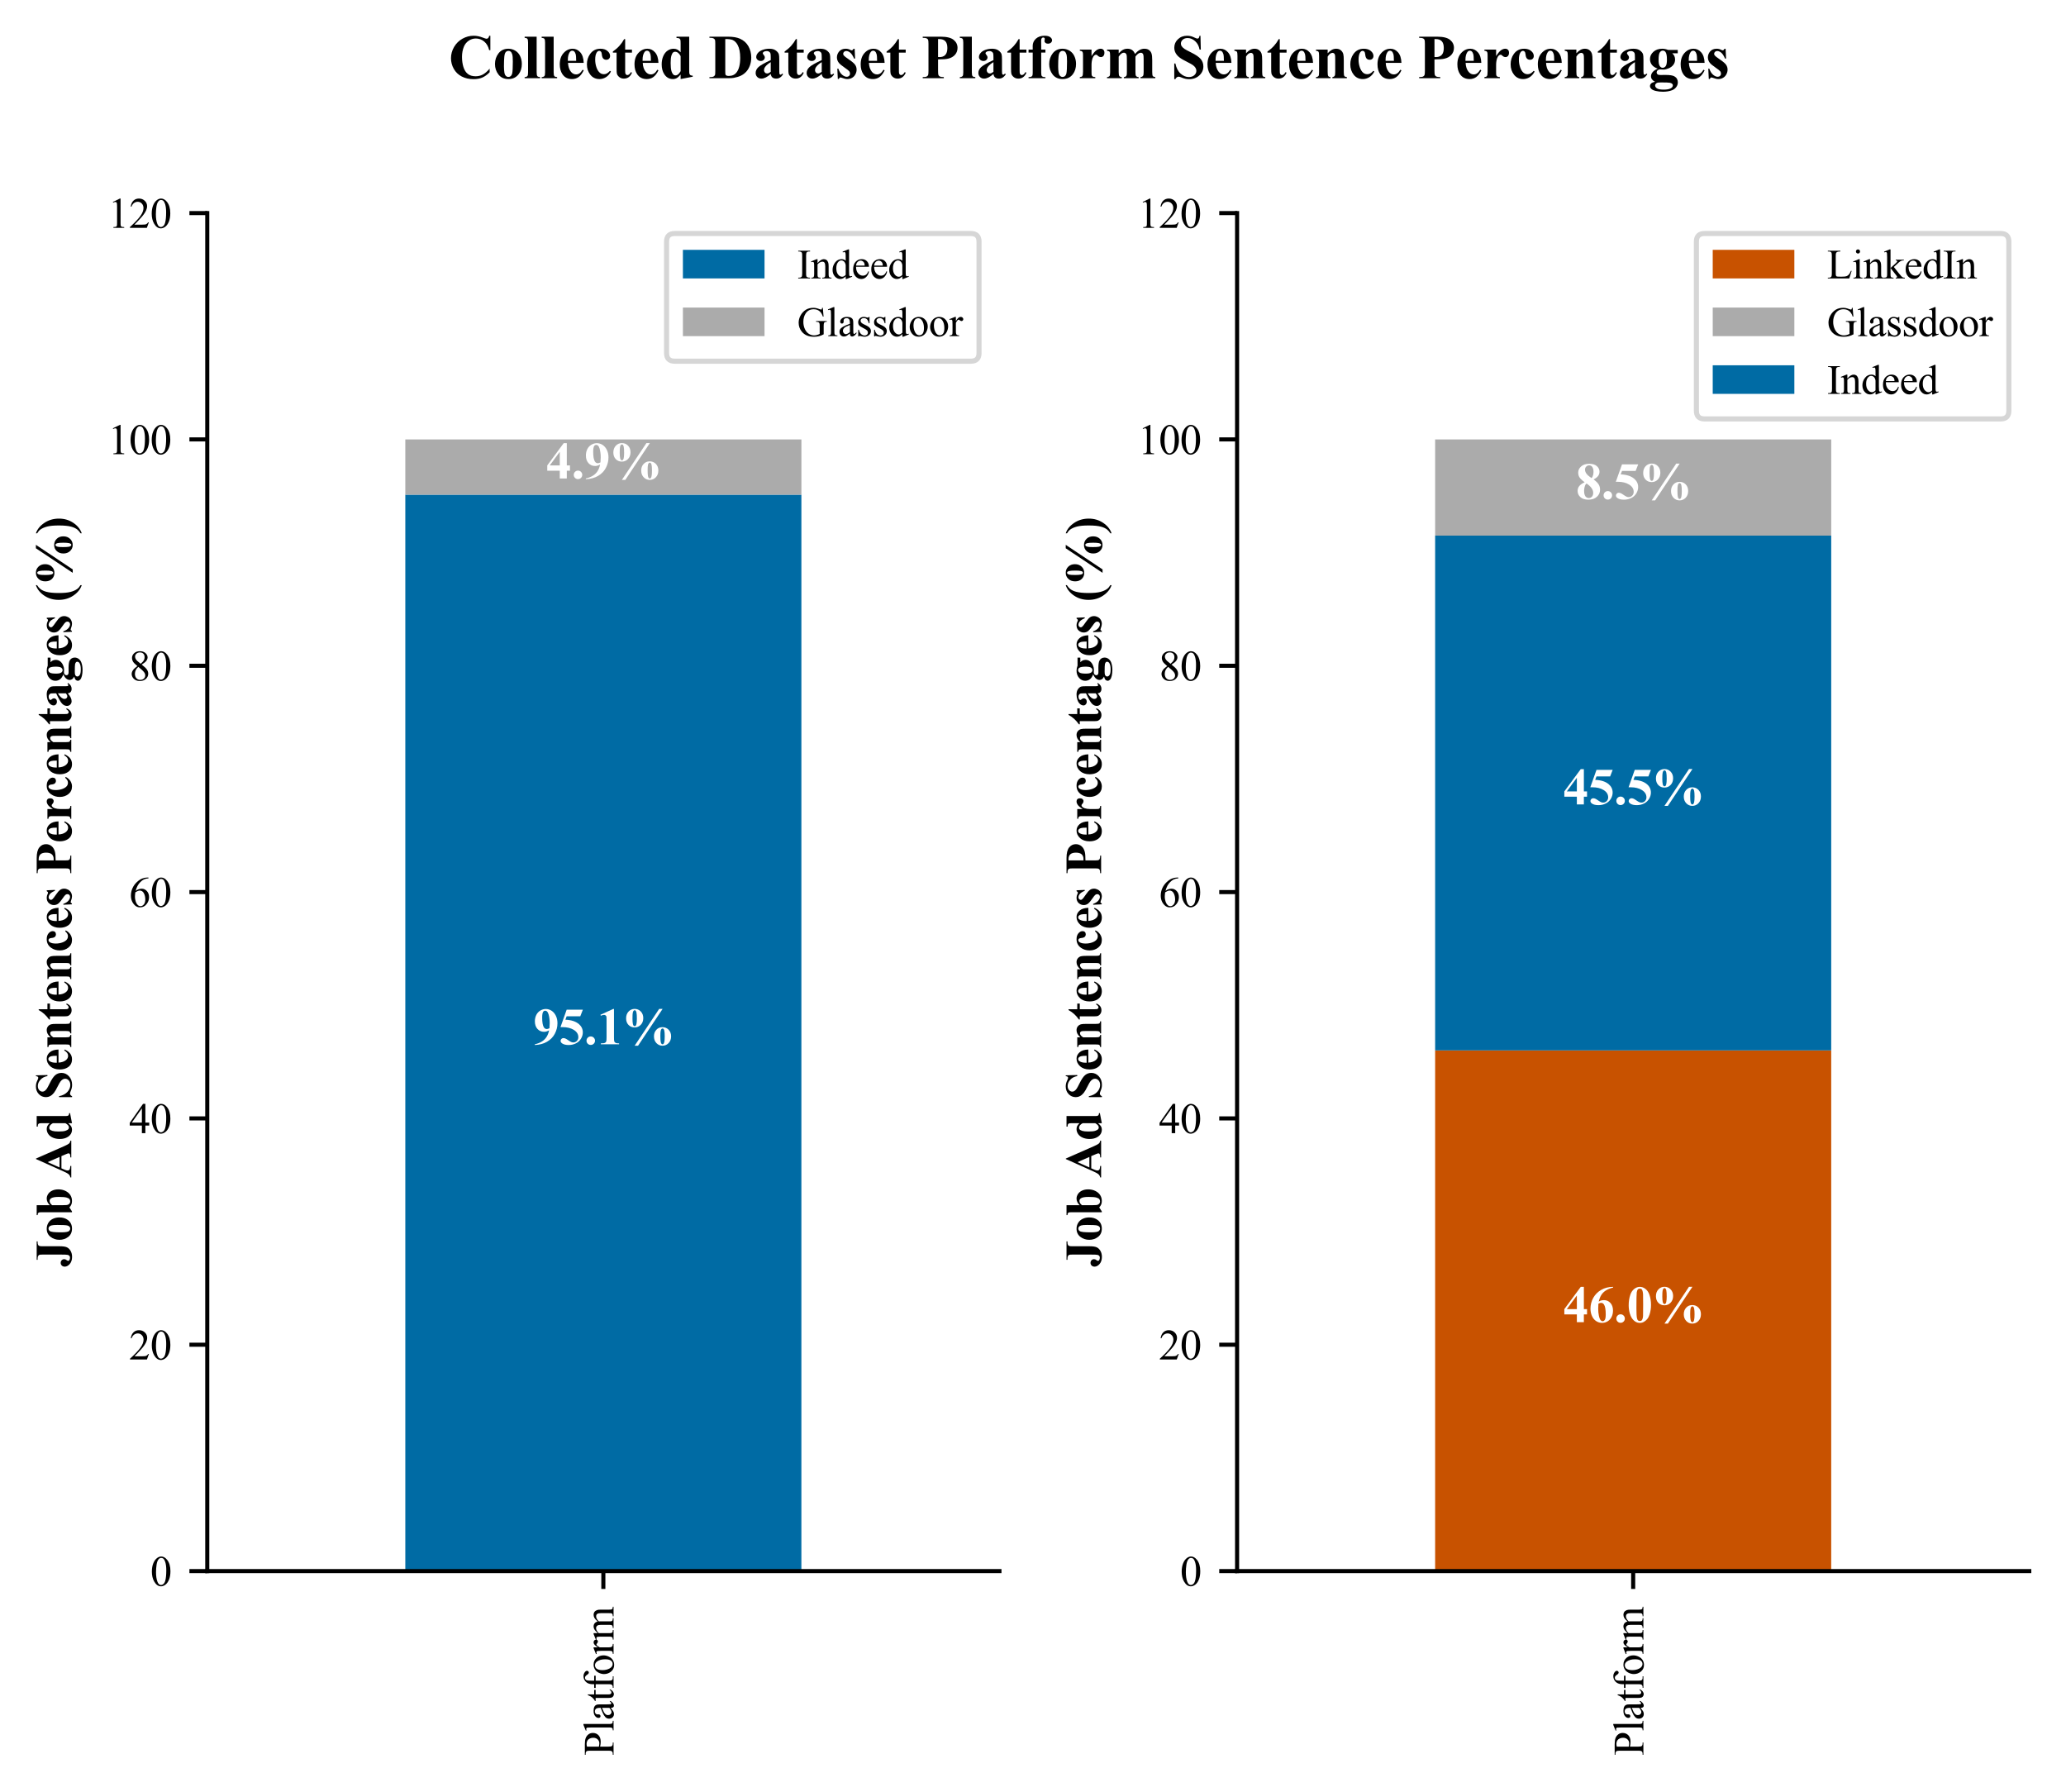 <?xml version="1.0" encoding="utf-8" standalone="no"?>
<!DOCTYPE svg PUBLIC "-//W3C//DTD SVG 1.1//EN"
  "http://www.w3.org/Graphics/SVG/1.1/DTD/svg11.dtd">
<svg xmlns:xlink="http://www.w3.org/1999/xlink" width="404.945pt" height="351.222pt" viewBox="0 0 404.945 351.222" xmlns="http://www.w3.org/2000/svg" version="1.1">
 <defs>
  <style type="text/css">*{stroke-linejoin: round; stroke-linecap: butt}</style>
 </defs>
 <g id="figure_1">
  <g id="patch_1">
   <path d="M 0 351.222
L 404.945 351.222
L 404.945 0
L 0 0
z
" style="fill: #ffffff"/>
  </g>
  <g id="axes_1">
   <g id="patch_2">
    <path d="M 40.625 307.872
L 195.894 307.872
L 195.894 41.76
L 40.625 41.76
z
" style="fill: #ffffff"/>
   </g>
   <g id="patch_3">
    <path d="M 79.442 307.872
L 157.077 307.872
L 157.077 96.934
L 79.442 96.934
z
" clip-path="url(#p37f599c142)" style="fill: #006ba4"/>
   </g>
   <g id="patch_4">
    <path d="M 79.442 96.934
L 157.077 96.934
L 157.077 86.112
L 79.442 86.112
z
" clip-path="url(#p37f599c142)" style="fill: #ababab"/>
   </g>
   <g id="matplotlib.axis_1">
    <g id="xtick_1">
     <g id="line2d_1">
      <defs>
       <path id="m673f789eb7" d="M 0 0
L 0 3.5
" style="stroke: #000000; stroke-width: 0.8"/>
      </defs>
      <g>
       <use xlink:href="#m673f789eb7" x="118.259" y="307.872" style="stroke: #000000; stroke-width: 0.8"/>
      </g>
     </g>
     <g id="text_1">
      <!-- Platform -->
      <g transform="translate(120.261 344.022) rotate(-90) scale(0.083 -0.083)">
       <defs>
        <path id="TimesNewRomanPSMT-50" d="M 1313 1984
L 1313 750
Q 1313 350 1400 253
Q 1519 116 1759 116
L 1922 116
L 1922 0
L 106 0
L 106 116
L 266 116
Q 534 116 650 291
Q 713 388 713 750
L 713 3488
Q 713 3888 628 3984
Q 506 4122 266 4122
L 106 4122
L 106 4238
L 1659 4238
Q 2228 4238 2556 4120
Q 2884 4003 3109 3725
Q 3334 3447 3334 3066
Q 3334 2547 2992 2222
Q 2650 1897 2025 1897
Q 1872 1897 1694 1919
Q 1516 1941 1313 1984
z
M 1313 2163
Q 1478 2131 1606 2115
Q 1734 2100 1825 2100
Q 2150 2100 2386 2351
Q 2622 2603 2622 3003
Q 2622 3278 2509 3514
Q 2397 3750 2190 3867
Q 1984 3984 1722 3984
Q 1563 3984 1313 3925
L 1313 2163
z
" transform="scale(0.016)"/>
        <path id="TimesNewRomanPSMT-6c" d="M 1184 4444
L 1184 647
Q 1184 378 1223 290
Q 1263 203 1344 158
Q 1425 113 1647 113
L 1647 0
L 244 0
L 244 113
Q 441 113 512 153
Q 584 194 625 287
Q 666 381 666 647
L 666 3247
Q 666 3731 644 3842
Q 622 3953 573 3993
Q 525 4034 450 4034
Q 369 4034 244 3984
L 191 4094
L 1044 4444
L 1184 4444
z
" transform="scale(0.016)"/>
        <path id="TimesNewRomanPSMT-61" d="M 1822 413
Q 1381 72 1269 19
Q 1100 -59 909 -59
Q 613 -59 420 144
Q 228 347 228 678
Q 228 888 322 1041
Q 450 1253 767 1440
Q 1084 1628 1822 1897
L 1822 2009
Q 1822 2438 1686 2597
Q 1550 2756 1291 2756
Q 1094 2756 978 2650
Q 859 2544 859 2406
L 866 2225
Q 866 2081 792 2003
Q 719 1925 600 1925
Q 484 1925 411 2006
Q 338 2088 338 2228
Q 338 2497 613 2722
Q 888 2947 1384 2947
Q 1766 2947 2009 2819
Q 2194 2722 2281 2516
Q 2338 2381 2338 1966
L 2338 994
Q 2338 584 2353 492
Q 2369 400 2405 369
Q 2441 338 2488 338
Q 2538 338 2575 359
Q 2641 400 2828 588
L 2828 413
Q 2478 -56 2159 -56
Q 2006 -56 1915 50
Q 1825 156 1822 413
z
M 1822 616
L 1822 1706
Q 1350 1519 1213 1441
Q 966 1303 859 1153
Q 753 1003 753 825
Q 753 600 887 451
Q 1022 303 1197 303
Q 1434 303 1822 616
z
" transform="scale(0.016)"/>
        <path id="TimesNewRomanPSMT-74" d="M 1031 3803
L 1031 2863
L 1700 2863
L 1700 2644
L 1031 2644
L 1031 788
Q 1031 509 1111 412
Q 1191 316 1316 316
Q 1419 316 1516 380
Q 1613 444 1666 569
L 1788 569
Q 1678 263 1478 108
Q 1278 -47 1066 -47
Q 922 -47 784 33
Q 647 113 581 261
Q 516 409 516 719
L 516 2644
L 63 2644
L 63 2747
Q 234 2816 414 2980
Q 594 3144 734 3369
Q 806 3488 934 3803
L 1031 3803
z
" transform="scale(0.016)"/>
        <path id="TimesNewRomanPSMT-66" d="M 1319 2638
L 1319 756
Q 1319 356 1406 250
Q 1522 113 1716 113
L 1975 113
L 1975 0
L 266 0
L 266 113
L 394 113
Q 519 113 622 175
Q 725 238 764 344
Q 803 450 803 756
L 803 2638
L 247 2638
L 247 2863
L 803 2863
L 803 3050
Q 803 3478 940 3775
Q 1078 4072 1361 4255
Q 1644 4438 1997 4438
Q 2325 4438 2600 4225
Q 2781 4084 2781 3909
Q 2781 3816 2700 3733
Q 2619 3650 2525 3650
Q 2453 3650 2373 3701
Q 2294 3753 2178 3923
Q 2063 4094 1966 4153
Q 1869 4213 1750 4213
Q 1606 4213 1506 4136
Q 1406 4059 1362 3898
Q 1319 3738 1319 3069
L 1319 2863
L 2056 2863
L 2056 2638
L 1319 2638
z
" transform="scale(0.016)"/>
        <path id="TimesNewRomanPSMT-6f" d="M 1600 2947
Q 2250 2947 2644 2453
Q 2978 2031 2978 1484
Q 2978 1100 2793 706
Q 2609 313 2286 112
Q 1963 -88 1566 -88
Q 919 -88 538 428
Q 216 863 216 1403
Q 216 1797 411 2186
Q 606 2575 925 2761
Q 1244 2947 1600 2947
z
M 1503 2744
Q 1338 2744 1170 2645
Q 1003 2547 900 2300
Q 797 2053 797 1666
Q 797 1041 1045 587
Q 1294 134 1700 134
Q 2003 134 2200 384
Q 2397 634 2397 1244
Q 2397 2006 2069 2444
Q 1847 2744 1503 2744
z
" transform="scale(0.016)"/>
        <path id="TimesNewRomanPSMT-72" d="M 1038 2947
L 1038 2303
Q 1397 2947 1775 2947
Q 1947 2947 2059 2842
Q 2172 2738 2172 2600
Q 2172 2478 2090 2393
Q 2009 2309 1897 2309
Q 1788 2309 1652 2417
Q 1516 2525 1450 2525
Q 1394 2525 1328 2463
Q 1188 2334 1038 2041
L 1038 669
Q 1038 431 1097 309
Q 1138 225 1241 169
Q 1344 113 1538 113
L 1538 0
L 72 0
L 72 113
Q 291 113 397 181
Q 475 231 506 341
Q 522 394 522 644
L 522 1753
Q 522 2253 501 2348
Q 481 2444 426 2487
Q 372 2531 291 2531
Q 194 2531 72 2484
L 41 2597
L 906 2947
L 1038 2947
z
" transform="scale(0.016)"/>
        <path id="TimesNewRomanPSMT-6d" d="M 1050 2338
Q 1363 2650 1419 2697
Q 1559 2816 1721 2881
Q 1884 2947 2044 2947
Q 2313 2947 2506 2790
Q 2700 2634 2766 2338
Q 3088 2713 3309 2830
Q 3531 2947 3766 2947
Q 3994 2947 4170 2830
Q 4347 2713 4450 2447
Q 4519 2266 4519 1878
L 4519 647
Q 4519 378 4559 278
Q 4591 209 4675 161
Q 4759 113 4950 113
L 4950 0
L 3538 0
L 3538 113
L 3597 113
Q 3781 113 3884 184
Q 3956 234 3988 344
Q 4000 397 4000 647
L 4000 1878
Q 4000 2228 3916 2372
Q 3794 2572 3525 2572
Q 3359 2572 3192 2489
Q 3025 2406 2788 2181
L 2781 2147
L 2788 2013
L 2788 647
Q 2788 353 2820 281
Q 2853 209 2943 161
Q 3034 113 3253 113
L 3253 0
L 1806 0
L 1806 113
Q 2044 113 2133 169
Q 2222 225 2256 338
Q 2272 391 2272 647
L 2272 1878
Q 2272 2228 2169 2381
Q 2031 2581 1784 2581
Q 1616 2581 1450 2491
Q 1191 2353 1050 2181
L 1050 647
Q 1050 366 1089 281
Q 1128 197 1204 155
Q 1281 113 1516 113
L 1516 0
L 100 0
L 100 113
Q 297 113 375 155
Q 453 197 493 289
Q 534 381 534 647
L 534 1741
Q 534 2213 506 2350
Q 484 2453 437 2492
Q 391 2531 309 2531
Q 222 2531 100 2484
L 53 2597
L 916 2947
L 1050 2947
L 1050 2338
z
" transform="scale(0.016)"/>
       </defs>
       <use xlink:href="#TimesNewRomanPSMT-50"/>
       <use xlink:href="#TimesNewRomanPSMT-6c" x="55.615"/>
       <use xlink:href="#TimesNewRomanPSMT-61" x="83.398"/>
       <use xlink:href="#TimesNewRomanPSMT-74" x="127.783"/>
       <use xlink:href="#TimesNewRomanPSMT-66" x="155.566"/>
       <use xlink:href="#TimesNewRomanPSMT-6f" x="188.867"/>
       <use xlink:href="#TimesNewRomanPSMT-72" x="238.867"/>
       <use xlink:href="#TimesNewRomanPSMT-6d" x="272.168"/>
      </g>
     </g>
    </g>
   </g>
   <g id="matplotlib.axis_2">
    <g id="ytick_1">
     <g id="line2d_2">
      <defs>
       <path id="ma1cfdb164a" d="M 0 0
L -3.5 0
" style="stroke: #000000; stroke-width: 0.8"/>
      </defs>
      <g>
       <use xlink:href="#ma1cfdb164a" x="40.625" y="307.872" style="stroke: #000000; stroke-width: 0.8"/>
      </g>
     </g>
     <g id="text_2">
      <!-- 0 -->
      <g transform="translate(29.46 310.764) scale(0.083 -0.083)">
       <defs>
        <path id="TimesNewRomanPSMT-30" d="M 231 2094
Q 231 2819 450 3342
Q 669 3866 1031 4122
Q 1313 4325 1613 4325
Q 2100 4325 2488 3828
Q 2972 3213 2972 2159
Q 2972 1422 2759 906
Q 2547 391 2217 158
Q 1888 -75 1581 -75
Q 975 -75 572 641
Q 231 1244 231 2094
z
M 844 2016
Q 844 1141 1059 588
Q 1238 122 1591 122
Q 1759 122 1940 273
Q 2122 425 2216 781
Q 2359 1319 2359 2297
Q 2359 3022 2209 3506
Q 2097 3866 1919 4016
Q 1791 4119 1609 4119
Q 1397 4119 1231 3928
Q 1006 3669 925 3112
Q 844 2556 844 2016
z
" transform="scale(0.016)"/>
       </defs>
       <use xlink:href="#TimesNewRomanPSMT-30"/>
      </g>
     </g>
    </g>
    <g id="ytick_2">
     <g id="line2d_3">
      <g>
       <use xlink:href="#ma1cfdb164a" x="40.625" y="263.52" style="stroke: #000000; stroke-width: 0.8"/>
      </g>
     </g>
     <g id="text_3">
      <!-- 20 -->
      <g transform="translate(25.295 266.412) scale(0.083 -0.083)">
       <defs>
        <path id="TimesNewRomanPSMT-32" d="M 2934 816
L 2638 0
L 138 0
L 138 116
Q 1241 1122 1691 1759
Q 2141 2397 2141 2925
Q 2141 3328 1894 3587
Q 1647 3847 1303 3847
Q 991 3847 742 3664
Q 494 3481 375 3128
L 259 3128
Q 338 3706 661 4015
Q 984 4325 1469 4325
Q 1984 4325 2329 3994
Q 2675 3663 2675 3213
Q 2675 2891 2525 2569
Q 2294 2063 1775 1497
Q 997 647 803 472
L 1909 472
Q 2247 472 2383 497
Q 2519 522 2628 598
Q 2738 675 2819 816
L 2934 816
z
" transform="scale(0.016)"/>
       </defs>
       <use xlink:href="#TimesNewRomanPSMT-32"/>
       <use xlink:href="#TimesNewRomanPSMT-30" x="50"/>
      </g>
     </g>
    </g>
    <g id="ytick_3">
     <g id="line2d_4">
      <g>
       <use xlink:href="#ma1cfdb164a" x="40.625" y="219.168" style="stroke: #000000; stroke-width: 0.8"/>
      </g>
     </g>
     <g id="text_4">
      <!-- 40 -->
      <g transform="translate(25.295 222.06) scale(0.083 -0.083)">
       <defs>
        <path id="TimesNewRomanPSMT-34" d="M 2978 1563
L 2978 1119
L 2409 1119
L 2409 0
L 1894 0
L 1894 1119
L 100 1119
L 100 1519
L 2066 4325
L 2409 4325
L 2409 1563
L 2978 1563
z
M 1894 1563
L 1894 3666
L 406 1563
L 1894 1563
z
" transform="scale(0.016)"/>
       </defs>
       <use xlink:href="#TimesNewRomanPSMT-34"/>
       <use xlink:href="#TimesNewRomanPSMT-30" x="50"/>
      </g>
     </g>
    </g>
    <g id="ytick_4">
     <g id="line2d_5">
      <g>
       <use xlink:href="#ma1cfdb164a" x="40.625" y="174.816" style="stroke: #000000; stroke-width: 0.8"/>
      </g>
     </g>
     <g id="text_5">
      <!-- 60 -->
      <g transform="translate(25.295 177.708) scale(0.083 -0.083)">
       <defs>
        <path id="TimesNewRomanPSMT-36" d="M 2869 4325
L 2869 4209
Q 2456 4169 2195 4045
Q 1934 3922 1679 3669
Q 1425 3416 1258 3105
Q 1091 2794 978 2366
Q 1428 2675 1881 2675
Q 2316 2675 2634 2325
Q 2953 1975 2953 1425
Q 2953 894 2631 456
Q 2244 -75 1606 -75
Q 1172 -75 869 213
Q 275 772 275 1663
Q 275 2231 503 2743
Q 731 3256 1154 3653
Q 1578 4050 1965 4187
Q 2353 4325 2688 4325
L 2869 4325
z
M 925 2138
Q 869 1716 869 1456
Q 869 1156 980 804
Q 1091 453 1309 247
Q 1469 100 1697 100
Q 1969 100 2183 356
Q 2397 613 2397 1088
Q 2397 1622 2184 2012
Q 1972 2403 1581 2403
Q 1463 2403 1327 2353
Q 1191 2303 925 2138
z
" transform="scale(0.016)"/>
       </defs>
       <use xlink:href="#TimesNewRomanPSMT-36"/>
       <use xlink:href="#TimesNewRomanPSMT-30" x="50"/>
      </g>
     </g>
    </g>
    <g id="ytick_5">
     <g id="line2d_6">
      <g>
       <use xlink:href="#ma1cfdb164a" x="40.625" y="130.464" style="stroke: #000000; stroke-width: 0.8"/>
      </g>
     </g>
     <g id="text_6">
      <!-- 80 -->
      <g transform="translate(25.295 133.356) scale(0.083 -0.083)">
       <defs>
        <path id="TimesNewRomanPSMT-38" d="M 1228 2134
Q 725 2547 579 2797
Q 434 3047 434 3316
Q 434 3728 753 4026
Q 1072 4325 1600 4325
Q 2113 4325 2425 4047
Q 2738 3769 2738 3413
Q 2738 3175 2569 2928
Q 2400 2681 1866 2347
Q 2416 1922 2594 1678
Q 2831 1359 2831 1006
Q 2831 559 2490 242
Q 2150 -75 1597 -75
Q 994 -75 656 303
Q 388 606 388 966
Q 388 1247 577 1523
Q 766 1800 1228 2134
z
M 1719 2469
Q 2094 2806 2194 3001
Q 2294 3197 2294 3444
Q 2294 3772 2109 3958
Q 1925 4144 1606 4144
Q 1288 4144 1088 3959
Q 888 3775 888 3528
Q 888 3366 970 3203
Q 1053 3041 1206 2894
L 1719 2469
z
M 1375 2016
Q 1116 1797 991 1539
Q 866 1281 866 981
Q 866 578 1086 336
Q 1306 94 1647 94
Q 1984 94 2187 284
Q 2391 475 2391 747
Q 2391 972 2272 1150
Q 2050 1481 1375 2016
z
" transform="scale(0.016)"/>
       </defs>
       <use xlink:href="#TimesNewRomanPSMT-38"/>
       <use xlink:href="#TimesNewRomanPSMT-30" x="50"/>
      </g>
     </g>
    </g>
    <g id="ytick_6">
     <g id="line2d_7">
      <g>
       <use xlink:href="#ma1cfdb164a" x="40.625" y="86.112" style="stroke: #000000; stroke-width: 0.8"/>
      </g>
     </g>
     <g id="text_7">
      <!-- 100 -->
      <g transform="translate(21.13 89.004) scale(0.083 -0.083)">
       <defs>
        <path id="TimesNewRomanPSMT-31" d="M 750 3822
L 1781 4325
L 1884 4325
L 1884 747
Q 1884 391 1914 303
Q 1944 216 2037 169
Q 2131 122 2419 116
L 2419 0
L 825 0
L 825 116
Q 1125 122 1212 167
Q 1300 213 1334 289
Q 1369 366 1369 747
L 1369 3034
Q 1369 3497 1338 3628
Q 1316 3728 1258 3775
Q 1200 3822 1119 3822
Q 1003 3822 797 3725
L 750 3822
z
" transform="scale(0.016)"/>
       </defs>
       <use xlink:href="#TimesNewRomanPSMT-31"/>
       <use xlink:href="#TimesNewRomanPSMT-30" x="50"/>
       <use xlink:href="#TimesNewRomanPSMT-30" x="100"/>
      </g>
     </g>
    </g>
    <g id="ytick_7">
     <g id="line2d_8">
      <g>
       <use xlink:href="#ma1cfdb164a" x="40.625" y="41.76" style="stroke: #000000; stroke-width: 0.8"/>
      </g>
     </g>
     <g id="text_8">
      <!-- 120 -->
      <g transform="translate(21.13 44.652) scale(0.083 -0.083)">
       <use xlink:href="#TimesNewRomanPSMT-31"/>
       <use xlink:href="#TimesNewRomanPSMT-32" x="50"/>
       <use xlink:href="#TimesNewRomanPSMT-30" x="100"/>
      </g>
     </g>
    </g>
    <g id="text_9">
     <!-- Job Ad Sentences Percentages (%) -->
     <g transform="translate(13.972 248.328) rotate(-90) scale(0.1 -0.1)">
      <defs>
       <path id="TimesNewRomanPS-BoldMT-4a" d="M 909 4122
L 909 4238
L 3163 4238
L 3163 4122
L 3025 4122
Q 2838 4122 2725 4056
Q 2647 4013 2600 3906
Q 2566 3831 2566 3513
L 2566 1438
Q 2566 828 2444 551
Q 2322 275 2011 89
Q 1700 -97 1263 -97
Q 728 -97 398 184
Q 69 466 69 806
Q 69 1025 203 1161
Q 338 1297 531 1297
Q 722 1297 851 1175
Q 981 1053 981 875
Q 981 788 959 722
Q 947 691 861 564
Q 775 438 775 384
Q 775 303 856 244
Q 975 156 1166 156
Q 1300 156 1387 225
Q 1475 294 1511 439
Q 1547 584 1547 1247
L 1547 3513
Q 1547 3838 1511 3919
Q 1475 4000 1370 4061
Q 1266 4122 1088 4122
L 909 4122
z
" transform="scale(0.016)"/>
       <path id="TimesNewRomanPS-BoldMT-6f" d="M 1594 3009
Q 1975 3009 2303 2812
Q 2631 2616 2801 2253
Q 2972 1891 2972 1459
Q 2972 838 2656 419
Q 2275 -88 1603 -88
Q 944 -88 587 375
Q 231 838 231 1447
Q 231 2075 595 2542
Q 959 3009 1594 3009
z
M 1606 2788
Q 1447 2788 1333 2667
Q 1219 2547 1183 2192
Q 1147 1838 1147 1206
Q 1147 872 1191 581
Q 1225 359 1337 243
Q 1450 128 1594 128
Q 1734 128 1828 206
Q 1950 313 1991 503
Q 2053 800 2053 1703
Q 2053 2234 1993 2432
Q 1934 2631 1819 2722
Q 1738 2788 1606 2788
z
" transform="scale(0.016)"/>
       <path id="TimesNewRomanPS-BoldMT-62" d="M 1347 4238
L 1347 2628
Q 1716 3009 2153 3009
Q 2453 3009 2718 2832
Q 2984 2656 3134 2331
Q 3284 2006 3284 1581
Q 3284 1103 3093 712
Q 2903 322 2584 117
Q 2266 -88 1856 -88
Q 1619 -88 1434 -12
Q 1250 63 1072 231
L 588 -84
L 481 -84
L 481 3631
Q 481 3884 459 3944
Q 428 4031 361 4073
Q 294 4116 134 4122
L 134 4238
L 1347 4238
z
M 1347 2350
L 1347 1050
Q 1347 653 1366 544
Q 1397 359 1515 245
Q 1634 131 1819 131
Q 1978 131 2092 222
Q 2206 313 2282 581
Q 2359 850 2359 1550
Q 2359 2222 2191 2472
Q 2069 2653 1863 2653
Q 1594 2653 1347 2350
z
" transform="scale(0.016)"/>
       <path id="TimesNewRomanPS-BoldMT-20" transform="scale(0.016)"/>
       <path id="TimesNewRomanPS-BoldMT-41" d="M 2663 1206
L 1166 1206
L 988 794
Q 900 588 900 453
Q 900 275 1044 191
Q 1128 141 1459 116
L 1459 0
L 50 0
L 50 116
Q 278 150 425 304
Q 572 459 788 944
L 2303 4325
L 2363 4325
L 3891 850
Q 4109 356 4250 228
Q 4356 131 4550 116
L 4550 0
L 2500 0
L 2500 116
L 2584 116
Q 2831 116 2931 184
Q 3000 234 3000 328
Q 3000 384 2981 444
Q 2975 472 2888 678
L 2663 1206
z
M 2556 1438
L 1925 2897
L 1275 1438
L 2556 1438
z
" transform="scale(0.016)"/>
       <path id="TimesNewRomanPS-BoldMT-64" d="M 3056 4238
L 3056 875
Q 3056 534 3075 472
Q 3100 369 3170 319
Q 3241 269 3416 256
L 3416 153
L 2181 -88
L 2181 375
Q 1959 106 1786 9
Q 1613 -88 1394 -88
Q 834 -88 509 413
Q 247 819 247 1409
Q 247 1881 409 2254
Q 572 2628 855 2818
Q 1138 3009 1463 3009
Q 1672 3009 1834 2928
Q 1997 2847 2181 2644
L 2181 3525
Q 2181 3859 2153 3928
Q 2116 4019 2041 4062
Q 1966 4106 1759 4106
L 1759 4238
L 3056 4238
z
M 2181 2256
Q 1950 2700 1616 2700
Q 1500 2700 1425 2638
Q 1309 2541 1236 2297
Q 1163 2053 1163 1550
Q 1163 997 1244 731
Q 1325 466 1466 347
Q 1538 288 1663 288
Q 1938 288 2181 719
L 2181 2256
z
" transform="scale(0.016)"/>
       <path id="TimesNewRomanPS-BoldMT-53" d="M 3006 4334
L 3041 2922
L 2913 2922
Q 2822 3453 2467 3776
Q 2113 4100 1700 4100
Q 1381 4100 1195 3929
Q 1009 3759 1009 3538
Q 1009 3397 1075 3288
Q 1166 3141 1366 2997
Q 1513 2894 2044 2631
Q 2788 2266 3047 1941
Q 3303 1616 3303 1197
Q 3303 666 2889 283
Q 2475 -100 1838 -100
Q 1638 -100 1459 -59
Q 1281 -19 1013 94
Q 863 156 766 156
Q 684 156 593 93
Q 503 31 447 -97
L 331 -97
L 331 1503
L 447 1503
Q 584 828 976 473
Q 1369 119 1822 119
Q 2172 119 2380 309
Q 2588 500 2588 753
Q 2588 903 2508 1043
Q 2428 1184 2265 1311
Q 2103 1438 1691 1641
Q 1113 1925 859 2125
Q 606 2325 470 2572
Q 334 2819 334 3116
Q 334 3622 706 3978
Q 1078 4334 1644 4334
Q 1850 4334 2044 4284
Q 2191 4247 2402 4145
Q 2613 4044 2697 4044
Q 2778 4044 2825 4094
Q 2872 4144 2913 4334
L 3006 4334
z
" transform="scale(0.016)"/>
       <path id="TimesNewRomanPS-BoldMT-65" d="M 2691 1566
L 1088 1566
Q 1116 984 1397 647
Q 1613 388 1916 388
Q 2103 388 2256 492
Q 2409 597 2584 869
L 2691 800
Q 2453 316 2165 114
Q 1878 -88 1500 -88
Q 850 -88 516 413
Q 247 816 247 1413
Q 247 2144 642 2576
Q 1038 3009 1569 3009
Q 2013 3009 2339 2645
Q 2666 2281 2691 1566
z
M 1922 1775
Q 1922 2278 1867 2465
Q 1813 2653 1697 2750
Q 1631 2806 1522 2806
Q 1359 2806 1256 2647
Q 1072 2369 1072 1884
L 1072 1775
L 1922 1775
z
" transform="scale(0.016)"/>
       <path id="TimesNewRomanPS-BoldMT-6e" d="M 1409 2922
L 1409 2544
Q 1634 2788 1840 2898
Q 2047 3009 2284 3009
Q 2569 3009 2756 2851
Q 2944 2694 3006 2459
Q 3056 2281 3056 1775
L 3056 638
Q 3056 300 3117 217
Q 3178 134 3372 113
L 3372 0
L 1894 0
L 1894 113
Q 2059 134 2131 250
Q 2181 328 2181 638
L 2181 1938
Q 2181 2297 2153 2390
Q 2125 2484 2058 2536
Q 1991 2588 1909 2588
Q 1641 2588 1409 2203
L 1409 638
Q 1409 309 1470 221
Q 1531 134 1697 113
L 1697 0
L 219 0
L 219 113
Q 403 131 481 231
Q 534 300 534 638
L 534 2288
Q 534 2619 473 2700
Q 413 2781 219 2806
L 219 2922
L 1409 2922
z
" transform="scale(0.016)"/>
       <path id="TimesNewRomanPS-BoldMT-74" d="M 1375 3991
L 1375 2922
L 2069 2922
L 2069 2613
L 1375 2613
L 1375 809
Q 1375 556 1398 482
Q 1422 409 1481 364
Q 1541 319 1591 319
Q 1794 319 1975 628
L 2069 559
Q 1816 -41 1247 -41
Q 969 -41 776 114
Q 584 269 531 459
Q 500 566 500 1034
L 500 2613
L 119 2613
L 119 2722
Q 513 3000 789 3306
Q 1066 3613 1272 3991
L 1375 3991
z
" transform="scale(0.016)"/>
       <path id="TimesNewRomanPS-BoldMT-63" d="M 2600 753
L 2697 678
Q 2491 291 2183 101
Q 1875 -88 1528 -88
Q 944 -88 594 353
Q 244 794 244 1413
Q 244 2009 563 2463
Q 947 3009 1622 3009
Q 2075 3009 2342 2781
Q 2609 2553 2609 2272
Q 2609 2094 2501 1987
Q 2394 1881 2219 1881
Q 2034 1881 1914 2003
Q 1794 2125 1766 2438
Q 1747 2634 1675 2713
Q 1603 2791 1506 2791
Q 1356 2791 1250 2631
Q 1088 2391 1088 1894
Q 1088 1481 1219 1104
Q 1350 728 1578 544
Q 1750 409 1984 409
Q 2138 409 2275 481
Q 2413 553 2600 753
z
" transform="scale(0.016)"/>
       <path id="TimesNewRomanPS-BoldMT-73" d="M 2063 3003
L 2109 2006
L 2003 2006
Q 1813 2450 1608 2612
Q 1403 2775 1200 2775
Q 1072 2775 981 2689
Q 891 2603 891 2491
Q 891 2406 953 2328
Q 1053 2200 1512 1889
Q 1972 1578 2117 1361
Q 2263 1144 2263 875
Q 2263 631 2141 397
Q 2019 163 1797 37
Q 1575 -88 1306 -88
Q 1097 -88 747 44
Q 653 78 619 78
Q 516 78 447 -78
L 344 -78
L 294 972
L 400 972
Q 541 559 786 353
Q 1031 147 1250 147
Q 1400 147 1495 239
Q 1591 331 1591 463
Q 1591 613 1497 722
Q 1403 831 1078 1053
Q 600 1384 459 1559
Q 253 1816 253 2125
Q 253 2463 486 2736
Q 719 3009 1159 3009
Q 1397 3009 1619 2894
Q 1703 2847 1756 2847
Q 1813 2847 1847 2870
Q 1881 2894 1956 3003
L 2063 3003
z
" transform="scale(0.016)"/>
       <path id="TimesNewRomanPS-BoldMT-50" d="M 1728 1919
L 1728 744
Q 1728 400 1770 311
Q 1813 222 1920 169
Q 2028 116 2316 116
L 2316 0
L 163 0
L 163 116
Q 456 116 561 170
Q 666 225 708 312
Q 750 400 750 744
L 750 3494
Q 750 3838 708 3927
Q 666 4016 559 4069
Q 453 4122 163 4122
L 163 4238
L 2009 4238
Q 2922 4238 3319 3913
Q 3716 3588 3716 3100
Q 3716 2688 3459 2394
Q 3203 2100 2753 1994
Q 2450 1919 1728 1919
z
M 1728 3994
L 1728 2163
Q 1831 2156 1884 2156
Q 2266 2156 2472 2382
Q 2678 2609 2678 3084
Q 2678 3556 2472 3775
Q 2266 3994 1856 3994
L 1728 3994
z
" transform="scale(0.016)"/>
       <path id="TimesNewRomanPS-BoldMT-72" d="M 1428 2922
L 1428 2259
Q 1719 2713 1937 2861
Q 2156 3009 2359 3009
Q 2534 3009 2639 2901
Q 2744 2794 2744 2597
Q 2744 2388 2642 2272
Q 2541 2156 2397 2156
Q 2231 2156 2109 2262
Q 1988 2369 1966 2381
Q 1934 2400 1894 2400
Q 1803 2400 1722 2331
Q 1594 2225 1528 2028
Q 1428 1725 1428 1359
L 1428 688
L 1431 513
Q 1431 334 1453 284
Q 1491 200 1564 161
Q 1638 122 1813 113
L 1813 0
L 234 0
L 234 113
Q 425 128 492 217
Q 559 306 559 688
L 559 2303
Q 559 2553 534 2622
Q 503 2709 443 2750
Q 384 2791 234 2806
L 234 2922
L 1428 2922
z
" transform="scale(0.016)"/>
       <path id="TimesNewRomanPS-BoldMT-61" d="M 1828 431
Q 1294 -41 869 -41
Q 619 -41 453 123
Q 288 288 288 534
Q 288 869 575 1136
Q 863 1403 1828 1847
L 1828 2141
Q 1828 2472 1792 2558
Q 1756 2644 1656 2708
Q 1556 2772 1431 2772
Q 1228 2772 1097 2681
Q 1016 2625 1016 2550
Q 1016 2484 1103 2388
Q 1222 2253 1222 2128
Q 1222 1975 1108 1867
Q 994 1759 809 1759
Q 613 1759 480 1878
Q 347 1997 347 2156
Q 347 2381 525 2586
Q 703 2791 1022 2900
Q 1341 3009 1684 3009
Q 2100 3009 2342 2832
Q 2584 2656 2656 2450
Q 2700 2319 2700 1847
L 2700 713
Q 2700 513 2715 461
Q 2731 409 2762 384
Q 2794 359 2834 359
Q 2916 359 3000 475
L 3094 400
Q 2938 169 2770 64
Q 2603 -41 2391 -41
Q 2141 -41 2000 76
Q 1859 194 1828 431
z
M 1828 659
L 1828 1638
Q 1450 1416 1266 1163
Q 1144 994 1144 822
Q 1144 678 1247 569
Q 1325 484 1466 484
Q 1622 484 1828 659
z
" transform="scale(0.016)"/>
       <path id="TimesNewRomanPS-BoldMT-67" d="M 2091 2888
L 3075 2888
L 3075 2544
L 2516 2544
Q 2669 2391 2728 2266
Q 2803 2097 2803 1913
Q 2803 1600 2629 1370
Q 2456 1141 2157 1011
Q 1859 881 1628 881
Q 1609 881 1253 897
Q 1113 897 1017 805
Q 922 713 922 584
Q 922 472 1008 400
Q 1094 328 1288 328
L 1828 334
Q 2484 334 2731 191
Q 3084 -9 3084 -425
Q 3084 -691 2921 -908
Q 2759 -1125 2494 -1228
Q 2091 -1381 1566 -1381
Q 1172 -1381 847 -1304
Q 522 -1228 381 -1092
Q 241 -956 241 -806
Q 241 -663 348 -548
Q 456 -434 750 -356
Q 344 -156 344 200
Q 344 416 509 619
Q 675 822 1034 972
Q 616 1125 428 1375
Q 241 1625 241 1953
Q 241 2381 591 2695
Q 941 3009 1491 3009
Q 1781 3009 2091 2888
z
M 1550 2816
Q 1369 2816 1244 2633
Q 1119 2450 1119 1875
Q 1119 1409 1242 1236
Q 1366 1063 1534 1063
Q 1722 1063 1847 1234
Q 1972 1406 1972 1903
Q 1972 2463 1831 2666
Q 1731 2816 1550 2816
z
M 1366 -431
Q 1047 -431 944 -484
Q 766 -581 766 -747
Q 766 -906 950 -1036
Q 1134 -1166 1644 -1166
Q 2078 -1166 2326 -1050
Q 2575 -934 2575 -725
Q 2575 -647 2528 -594
Q 2444 -500 2273 -465
Q 2103 -431 1366 -431
z
" transform="scale(0.016)"/>
       <path id="TimesNewRomanPS-BoldMT-28" d="M 2056 4334
L 2056 4191
Q 1731 3978 1578 3775
Q 1366 3494 1247 3053
Q 1097 2506 1097 1525
Q 1097 600 1233 87
Q 1369 -425 1603 -741
Q 1766 -959 2056 -1125
L 2056 -1281
Q 1303 -1028 779 -248
Q 256 531 256 1544
Q 256 2544 778 3314
Q 1300 4084 2056 4334
z
" transform="scale(0.016)"/>
       <path id="TimesNewRomanPS-BoldMT-25" d="M 4916 4334
L 1906 -178
L 1488 -178
L 4494 4334
L 4916 4334
z
M 1494 4334
Q 1938 4334 2242 4020
Q 2547 3706 2547 3209
Q 2547 2700 2240 2383
Q 1934 2066 1481 2066
Q 1034 2066 739 2372
Q 444 2678 444 3178
Q 444 3694 747 4014
Q 1050 4334 1494 4334
z
M 1494 4169
Q 1425 4169 1381 4128
Q 1303 4056 1264 3879
Q 1225 3703 1225 3150
Q 1225 2709 1278 2469
Q 1309 2331 1384 2263
Q 1431 2222 1494 2222
Q 1563 2222 1603 2259
Q 1675 2325 1709 2472
Q 1763 2709 1763 3138
Q 1763 3663 1713 3897
Q 1678 4059 1600 4134
Q 1563 4169 1494 4169
z
M 4894 2097
Q 5347 2097 5651 1786
Q 5956 1475 5956 972
Q 5956 463 5647 144
Q 5338 -175 4900 -175
Q 4466 -175 4161 144
Q 3856 463 3856 963
Q 3856 1466 4153 1781
Q 4450 2097 4894 2097
z
M 4903 1934
Q 4841 1934 4797 1897
Q 4722 1828 4681 1658
Q 4641 1488 4641 1006
Q 4641 494 4688 269
Q 4722 109 4803 38
Q 4844 0 4909 0
Q 4969 0 5006 34
Q 5084 106 5122 269
Q 5175 497 5175 959
Q 5175 1447 5125 1672
Q 5088 1834 5013 1900
Q 4975 1934 4903 1934
z
" transform="scale(0.016)"/>
       <path id="TimesNewRomanPS-BoldMT-29" d="M 78 -1281
L 78 -1138
Q 403 -922 556 -719
Q 766 -438 888 0
Q 1038 550 1038 1531
Q 1038 2456 902 2967
Q 766 3478 531 3794
Q 369 4013 78 4178
L 78 4334
Q 831 4081 1354 3301
Q 1878 2522 1878 1509
Q 1878 513 1354 -257
Q 831 -1028 78 -1281
z
" transform="scale(0.016)"/>
      </defs>
      <use xlink:href="#TimesNewRomanPS-BoldMT-4a"/>
      <use xlink:href="#TimesNewRomanPS-BoldMT-6f" x="50"/>
      <use xlink:href="#TimesNewRomanPS-BoldMT-62" x="100"/>
      <use xlink:href="#TimesNewRomanPS-BoldMT-20" x="155.615"/>
      <use xlink:href="#TimesNewRomanPS-BoldMT-41" x="175.115"/>
      <use xlink:href="#TimesNewRomanPS-BoldMT-64" x="247.332"/>
      <use xlink:href="#TimesNewRomanPS-BoldMT-20" x="302.947"/>
      <use xlink:href="#TimesNewRomanPS-BoldMT-53" x="327.947"/>
      <use xlink:href="#TimesNewRomanPS-BoldMT-65" x="383.562"/>
      <use xlink:href="#TimesNewRomanPS-BoldMT-6e" x="427.947"/>
      <use xlink:href="#TimesNewRomanPS-BoldMT-74" x="483.562"/>
      <use xlink:href="#TimesNewRomanPS-BoldMT-65" x="516.863"/>
      <use xlink:href="#TimesNewRomanPS-BoldMT-6e" x="561.248"/>
      <use xlink:href="#TimesNewRomanPS-BoldMT-63" x="616.863"/>
      <use xlink:href="#TimesNewRomanPS-BoldMT-65" x="661.248"/>
      <use xlink:href="#TimesNewRomanPS-BoldMT-73" x="705.633"/>
      <use xlink:href="#TimesNewRomanPS-BoldMT-20" x="744.549"/>
      <use xlink:href="#TimesNewRomanPS-BoldMT-50" x="769.549"/>
      <use xlink:href="#TimesNewRomanPS-BoldMT-65" x="830.633"/>
      <use xlink:href="#TimesNewRomanPS-BoldMT-72" x="875.018"/>
      <use xlink:href="#TimesNewRomanPS-BoldMT-63" x="917.652"/>
      <use xlink:href="#TimesNewRomanPS-BoldMT-65" x="962.037"/>
      <use xlink:href="#TimesNewRomanPS-BoldMT-6e" x="1006.422"/>
      <use xlink:href="#TimesNewRomanPS-BoldMT-74" x="1062.037"/>
      <use xlink:href="#TimesNewRomanPS-BoldMT-61" x="1095.338"/>
      <use xlink:href="#TimesNewRomanPS-BoldMT-67" x="1145.338"/>
      <use xlink:href="#TimesNewRomanPS-BoldMT-65" x="1195.338"/>
      <use xlink:href="#TimesNewRomanPS-BoldMT-73" x="1239.723"/>
      <use xlink:href="#TimesNewRomanPS-BoldMT-20" x="1278.639"/>
      <use xlink:href="#TimesNewRomanPS-BoldMT-28" x="1303.639"/>
      <use xlink:href="#TimesNewRomanPS-BoldMT-25" x="1336.939"/>
      <use xlink:href="#TimesNewRomanPS-BoldMT-29" x="1436.939"/>
     </g>
    </g>
   </g>
   <g id="patch_5">
    <path d="M 40.625 307.872
L 40.625 41.76
" style="fill: none; stroke: #000000; stroke-width: 0.8; stroke-linejoin: miter; stroke-linecap: square"/>
   </g>
   <g id="patch_6">
    <path d="M 40.625 307.872
L 195.894 307.872
" style="fill: none; stroke: #000000; stroke-width: 0.8; stroke-linejoin: miter; stroke-linecap: square"/>
   </g>
   <g id="text_10">
    <!-- 95.1% -->
    <g style="fill: #ffffff" transform="translate(104.509 204.644) scale(0.1 -0.1)">
     <defs>
      <path id="TimesNewRomanPS-BoldMT-39" d="M 197 -88
L 197 0
Q 716 119 1077 350
Q 1438 581 1648 922
Q 1859 1263 1944 1706
Q 1750 1606 1614 1567
Q 1478 1528 1328 1528
Q 847 1528 526 1875
Q 206 2222 206 2825
Q 206 3244 379 3592
Q 553 3941 875 4133
Q 1197 4325 1544 4325
Q 1916 4325 2247 4112
Q 2578 3900 2775 3497
Q 2972 3094 2972 2578
Q 2972 1909 2651 1296
Q 2331 684 1697 314
Q 1063 -56 197 -88
z
M 1991 1969
Q 2022 2319 2022 2584
Q 2022 3153 1891 3644
Q 1816 3916 1669 4044
Q 1591 4113 1466 4113
Q 1309 4113 1222 3978
Q 1100 3794 1100 3275
Q 1100 2409 1306 2081
Q 1441 1869 1669 1869
Q 1791 1869 1991 1969
z
" transform="scale(0.016)"/>
      <path id="TimesNewRomanPS-BoldMT-35" d="M 975 4238
L 2959 4238
L 2644 3431
L 975 3431
L 816 3009
Q 1894 2969 2475 2472
Q 2953 2063 2953 1453
Q 2953 1063 2731 689
Q 2509 316 2106 114
Q 1703 -88 1222 -88
Q 703 -88 425 106
Q 231 244 231 419
Q 231 553 332 656
Q 434 759 569 759
Q 691 759 816 709
Q 941 659 1244 447
Q 1434 316 1572 266
Q 1669 228 1791 228
Q 2047 228 2226 415
Q 2406 603 2406 866
Q 2406 1416 1856 1759
Q 1306 2103 469 2103
Q 384 2103 216 2100
L 975 4238
z
" transform="scale(0.016)"/>
      <path id="TimesNewRomanPS-BoldMT-2e" d="M 800 963
Q 1019 963 1170 809
Q 1322 656 1322 441
Q 1322 225 1169 73
Q 1016 -78 800 -78
Q 584 -78 432 73
Q 281 225 281 441
Q 281 656 432 809
Q 584 963 800 963
z
" transform="scale(0.016)"/>
      <path id="TimesNewRomanPS-BoldMT-31" d="M 2084 4325
L 2084 859
Q 2084 469 2118 361
Q 2153 253 2262 184
Q 2372 116 2613 116
L 2709 116
L 2709 0
L 478 0
L 478 116
L 591 116
Q 863 116 978 178
Q 1094 241 1134 350
Q 1175 459 1175 859
L 1175 3056
Q 1175 3350 1147 3423
Q 1119 3497 1042 3548
Q 966 3600 866 3600
Q 706 3600 478 3500
L 422 3613
L 1981 4325
L 2084 4325
z
" transform="scale(0.016)"/>
     </defs>
     <use xlink:href="#TimesNewRomanPS-BoldMT-39"/>
     <use xlink:href="#TimesNewRomanPS-BoldMT-35" x="50"/>
     <use xlink:href="#TimesNewRomanPS-BoldMT-2e" x="100"/>
     <use xlink:href="#TimesNewRomanPS-BoldMT-31" x="125"/>
     <use xlink:href="#TimesNewRomanPS-BoldMT-25" x="175"/>
    </g>
   </g>
   <g id="text_11">
    <!-- 4.9% -->
    <g style="fill: #ffffff" transform="translate(107.009 93.764) scale(0.1 -0.1)">
     <defs>
      <path id="TimesNewRomanPS-BoldMT-34" d="M 159 1597
L 2172 4325
L 2553 4325
L 2553 1597
L 2941 1597
L 2941 950
L 2553 950
L 2553 0
L 1694 0
L 1694 950
L 159 950
L 159 1597
z
M 463 1597
L 1694 1597
L 1694 3269
L 463 1597
z
" transform="scale(0.016)"/>
     </defs>
     <use xlink:href="#TimesNewRomanPS-BoldMT-34"/>
     <use xlink:href="#TimesNewRomanPS-BoldMT-2e" x="50"/>
     <use xlink:href="#TimesNewRomanPS-BoldMT-39" x="75"/>
     <use xlink:href="#TimesNewRomanPS-BoldMT-25" x="125"/>
    </g>
   </g>
   <g id="legend_1">
    <g id="patch_7">
     <path d="M 132.252 70.782
L 190.294 70.782
Q 191.894 70.782 191.894 69.183
L 191.894 47.36
Q 191.894 45.76 190.294 45.76
L 132.252 45.76
Q 130.652 45.76 130.652 47.36
L 130.652 69.183
Q 130.652 70.782 132.252 70.782
z
" style="fill: #ffffff; opacity: 0.8; stroke: #cccccc; stroke-linejoin: miter"/>
    </g>
    <g id="patch_8">
     <path d="M 133.852 54.56
L 149.852 54.56
L 149.852 48.96
L 133.852 48.96
z
" style="fill: #006ba4"/>
    </g>
    <g id="text_12">
     <!-- Indeed -->
     <g transform="translate(156.252 54.56) scale(0.08 -0.08)">
      <defs>
       <path id="TimesNewRomanPSMT-49" d="M 1975 116
L 1975 0
L 159 0
L 159 116
L 309 116
Q 572 116 691 269
Q 766 369 766 750
L 766 3488
Q 766 3809 725 3913
Q 694 3991 597 4047
Q 459 4122 309 4122
L 159 4122
L 159 4238
L 1975 4238
L 1975 4122
L 1822 4122
Q 1563 4122 1444 3969
Q 1366 3869 1366 3488
L 1366 750
Q 1366 428 1406 325
Q 1438 247 1538 191
Q 1672 116 1822 116
L 1975 116
z
" transform="scale(0.016)"/>
       <path id="TimesNewRomanPSMT-6e" d="M 1034 2341
Q 1538 2947 1994 2947
Q 2228 2947 2397 2830
Q 2566 2713 2666 2444
Q 2734 2256 2734 1869
L 2734 647
Q 2734 375 2778 278
Q 2813 200 2889 156
Q 2966 113 3172 113
L 3172 0
L 1756 0
L 1756 113
L 1816 113
Q 2016 113 2095 173
Q 2175 234 2206 353
Q 2219 400 2219 647
L 2219 1819
Q 2219 2209 2117 2386
Q 2016 2563 1775 2563
Q 1403 2563 1034 2156
L 1034 647
Q 1034 356 1069 288
Q 1113 197 1189 155
Q 1266 113 1500 113
L 1500 0
L 84 0
L 84 113
L 147 113
Q 366 113 442 223
Q 519 334 519 647
L 519 1709
Q 519 2225 495 2337
Q 472 2450 423 2490
Q 375 2531 294 2531
Q 206 2531 84 2484
L 38 2597
L 900 2947
L 1034 2947
L 1034 2341
z
" transform="scale(0.016)"/>
       <path id="TimesNewRomanPSMT-64" d="M 2222 322
Q 2013 103 1813 7
Q 1613 -88 1381 -88
Q 913 -88 563 304
Q 213 697 213 1313
Q 213 1928 600 2439
Q 988 2950 1597 2950
Q 1975 2950 2222 2709
L 2222 3238
Q 2222 3728 2198 3840
Q 2175 3953 2125 3993
Q 2075 4034 2000 4034
Q 1919 4034 1784 3984
L 1744 4094
L 2597 4444
L 2738 4444
L 2738 1134
Q 2738 631 2761 520
Q 2784 409 2836 365
Q 2888 322 2956 322
Q 3041 322 3181 375
L 3216 266
L 2366 -88
L 2222 -88
L 2222 322
z
M 2222 541
L 2222 2016
Q 2203 2228 2109 2403
Q 2016 2578 1861 2667
Q 1706 2756 1559 2756
Q 1284 2756 1069 2509
Q 784 2184 784 1559
Q 784 928 1059 592
Q 1334 256 1672 256
Q 1956 256 2222 541
z
" transform="scale(0.016)"/>
       <path id="TimesNewRomanPSMT-65" d="M 681 1784
Q 678 1147 991 784
Q 1303 422 1725 422
Q 2006 422 2214 576
Q 2422 731 2563 1106
L 2659 1044
Q 2594 616 2278 264
Q 1963 -88 1488 -88
Q 972 -88 605 314
Q 238 716 238 1394
Q 238 2128 614 2539
Q 991 2950 1559 2950
Q 2041 2950 2350 2633
Q 2659 2316 2659 1784
L 681 1784
z
M 681 1966
L 2006 1966
Q 1991 2241 1941 2353
Q 1863 2528 1708 2628
Q 1553 2728 1384 2728
Q 1125 2728 920 2526
Q 716 2325 681 1966
z
" transform="scale(0.016)"/>
      </defs>
      <use xlink:href="#TimesNewRomanPSMT-49"/>
      <use xlink:href="#TimesNewRomanPSMT-6e" x="33.301"/>
      <use xlink:href="#TimesNewRomanPSMT-64" x="83.301"/>
      <use xlink:href="#TimesNewRomanPSMT-65" x="133.301"/>
      <use xlink:href="#TimesNewRomanPSMT-65" x="177.686"/>
      <use xlink:href="#TimesNewRomanPSMT-64" x="222.07"/>
     </g>
    </g>
    <g id="patch_9">
     <path d="M 133.852 65.871
L 149.852 65.871
L 149.852 60.271
L 133.852 60.271
z
" style="fill: #ababab"/>
    </g>
    <g id="text_13">
     <!-- Glassdoor -->
     <g transform="translate(156.252 65.871) scale(0.08 -0.08)">
      <defs>
       <path id="TimesNewRomanPSMT-47" d="M 3928 4334
L 4038 2997
L 3928 2997
Q 3763 3497 3500 3750
Q 3122 4116 2528 4116
Q 1719 4116 1297 3475
Q 944 2934 944 2188
Q 944 1581 1178 1081
Q 1413 581 1792 348
Q 2172 116 2572 116
Q 2806 116 3025 175
Q 3244 234 3447 350
L 3447 1575
Q 3447 1894 3398 1992
Q 3350 2091 3248 2142
Q 3147 2194 2891 2194
L 2891 2313
L 4531 2313
L 4531 2194
L 4453 2194
Q 4209 2194 4119 2031
Q 4056 1916 4056 1575
L 4056 278
Q 3697 84 3347 -6
Q 2997 -97 2569 -97
Q 1341 -97 703 691
Q 225 1281 225 2053
Q 225 2613 494 3125
Q 813 3734 1369 4063
Q 1834 4334 2469 4334
Q 2700 4334 2889 4296
Q 3078 4259 3425 4131
Q 3600 4066 3659 4066
Q 3719 4066 3761 4120
Q 3803 4175 3813 4334
L 3928 4334
z
" transform="scale(0.016)"/>
       <path id="TimesNewRomanPSMT-73" d="M 2050 2947
L 2050 1972
L 1947 1972
Q 1828 2431 1642 2597
Q 1456 2763 1169 2763
Q 950 2763 815 2647
Q 681 2531 681 2391
Q 681 2216 781 2091
Q 878 1963 1175 1819
L 1631 1597
Q 2266 1288 2266 781
Q 2266 391 1970 151
Q 1675 -88 1309 -88
Q 1047 -88 709 6
Q 606 38 541 38
Q 469 38 428 -44
L 325 -44
L 325 978
L 428 978
Q 516 541 762 319
Q 1009 97 1316 97
Q 1531 97 1667 223
Q 1803 350 1803 528
Q 1803 744 1651 891
Q 1500 1038 1047 1263
Q 594 1488 453 1669
Q 313 1847 313 2119
Q 313 2472 555 2709
Q 797 2947 1181 2947
Q 1350 2947 1591 2875
Q 1750 2828 1803 2828
Q 1853 2828 1881 2850
Q 1909 2872 1947 2947
L 2050 2947
z
" transform="scale(0.016)"/>
      </defs>
      <use xlink:href="#TimesNewRomanPSMT-47"/>
      <use xlink:href="#TimesNewRomanPSMT-6c" x="72.217"/>
      <use xlink:href="#TimesNewRomanPSMT-61" x="100"/>
      <use xlink:href="#TimesNewRomanPSMT-73" x="144.385"/>
      <use xlink:href="#TimesNewRomanPSMT-73" x="183.301"/>
      <use xlink:href="#TimesNewRomanPSMT-64" x="222.217"/>
      <use xlink:href="#TimesNewRomanPSMT-6f" x="272.217"/>
      <use xlink:href="#TimesNewRomanPSMT-6f" x="322.217"/>
      <use xlink:href="#TimesNewRomanPSMT-72" x="372.217"/>
     </g>
    </g>
   </g>
  </g>
  <g id="axes_2">
   <g id="patch_10">
    <path d="M 242.475 307.872
L 397.745 307.872
L 397.745 41.76
L 242.475 41.76
z
" style="fill: #ffffff"/>
   </g>
   <g id="patch_11">
    <path d="M 281.293 307.872
L 358.927 307.872
L 358.927 205.84
L 281.293 205.84
z
" clip-path="url(#pf1cf34dd6b)" style="fill: #c85200"/>
   </g>
   <g id="patch_12">
    <path d="M 281.293 205.84
L 358.927 205.84
L 358.927 104.962
L 281.293 104.962
z
" clip-path="url(#pf1cf34dd6b)" style="fill: #006ba4"/>
   </g>
   <g id="patch_13">
    <path d="M 281.293 104.962
L 358.927 104.962
L 358.927 86.112
L 281.293 86.112
z
" clip-path="url(#pf1cf34dd6b)" style="fill: #ababab"/>
   </g>
   <g id="matplotlib.axis_3">
    <g id="xtick_2">
     <g id="line2d_9">
      <g>
       <use xlink:href="#m673f789eb7" x="320.11" y="307.872" style="stroke: #000000; stroke-width: 0.8"/>
      </g>
     </g>
     <g id="text_14">
      <!-- Platform -->
      <g transform="translate(322.111 344.022) rotate(-90) scale(0.083 -0.083)">
       <use xlink:href="#TimesNewRomanPSMT-50"/>
       <use xlink:href="#TimesNewRomanPSMT-6c" x="55.615"/>
       <use xlink:href="#TimesNewRomanPSMT-61" x="83.398"/>
       <use xlink:href="#TimesNewRomanPSMT-74" x="127.783"/>
       <use xlink:href="#TimesNewRomanPSMT-66" x="155.566"/>
       <use xlink:href="#TimesNewRomanPSMT-6f" x="188.867"/>
       <use xlink:href="#TimesNewRomanPSMT-72" x="238.867"/>
       <use xlink:href="#TimesNewRomanPSMT-6d" x="272.168"/>
      </g>
     </g>
    </g>
   </g>
   <g id="matplotlib.axis_4">
    <g id="ytick_8">
     <g id="line2d_10">
      <g>
       <use xlink:href="#ma1cfdb164a" x="242.475" y="307.872" style="stroke: #000000; stroke-width: 0.8"/>
      </g>
     </g>
     <g id="text_15">
      <!-- 0 -->
      <g transform="translate(231.31 310.764) scale(0.083 -0.083)">
       <use xlink:href="#TimesNewRomanPSMT-30"/>
      </g>
     </g>
    </g>
    <g id="ytick_9">
     <g id="line2d_11">
      <g>
       <use xlink:href="#ma1cfdb164a" x="242.475" y="263.52" style="stroke: #000000; stroke-width: 0.8"/>
      </g>
     </g>
     <g id="text_16">
      <!-- 20 -->
      <g transform="translate(227.145 266.412) scale(0.083 -0.083)">
       <use xlink:href="#TimesNewRomanPSMT-32"/>
       <use xlink:href="#TimesNewRomanPSMT-30" x="50"/>
      </g>
     </g>
    </g>
    <g id="ytick_10">
     <g id="line2d_12">
      <g>
       <use xlink:href="#ma1cfdb164a" x="242.475" y="219.168" style="stroke: #000000; stroke-width: 0.8"/>
      </g>
     </g>
     <g id="text_17">
      <!-- 40 -->
      <g transform="translate(227.145 222.06) scale(0.083 -0.083)">
       <use xlink:href="#TimesNewRomanPSMT-34"/>
       <use xlink:href="#TimesNewRomanPSMT-30" x="50"/>
      </g>
     </g>
    </g>
    <g id="ytick_11">
     <g id="line2d_13">
      <g>
       <use xlink:href="#ma1cfdb164a" x="242.475" y="174.816" style="stroke: #000000; stroke-width: 0.8"/>
      </g>
     </g>
     <g id="text_18">
      <!-- 60 -->
      <g transform="translate(227.145 177.708) scale(0.083 -0.083)">
       <use xlink:href="#TimesNewRomanPSMT-36"/>
       <use xlink:href="#TimesNewRomanPSMT-30" x="50"/>
      </g>
     </g>
    </g>
    <g id="ytick_12">
     <g id="line2d_14">
      <g>
       <use xlink:href="#ma1cfdb164a" x="242.475" y="130.464" style="stroke: #000000; stroke-width: 0.8"/>
      </g>
     </g>
     <g id="text_19">
      <!-- 80 -->
      <g transform="translate(227.145 133.356) scale(0.083 -0.083)">
       <use xlink:href="#TimesNewRomanPSMT-38"/>
       <use xlink:href="#TimesNewRomanPSMT-30" x="50"/>
      </g>
     </g>
    </g>
    <g id="ytick_13">
     <g id="line2d_15">
      <g>
       <use xlink:href="#ma1cfdb164a" x="242.475" y="86.112" style="stroke: #000000; stroke-width: 0.8"/>
      </g>
     </g>
     <g id="text_20">
      <!-- 100 -->
      <g transform="translate(222.98 89.004) scale(0.083 -0.083)">
       <use xlink:href="#TimesNewRomanPSMT-31"/>
       <use xlink:href="#TimesNewRomanPSMT-30" x="50"/>
       <use xlink:href="#TimesNewRomanPSMT-30" x="100"/>
      </g>
     </g>
    </g>
    <g id="ytick_14">
     <g id="line2d_16">
      <g>
       <use xlink:href="#ma1cfdb164a" x="242.475" y="41.76" style="stroke: #000000; stroke-width: 0.8"/>
      </g>
     </g>
     <g id="text_21">
      <!-- 120 -->
      <g transform="translate(222.98 44.652) scale(0.083 -0.083)">
       <use xlink:href="#TimesNewRomanPSMT-31"/>
       <use xlink:href="#TimesNewRomanPSMT-32" x="50"/>
       <use xlink:href="#TimesNewRomanPSMT-30" x="100"/>
      </g>
     </g>
    </g>
    <g id="text_22">
     <!-- Job Ad Sentences Percentages (%) -->
     <g transform="translate(215.822 248.328) rotate(-90) scale(0.1 -0.1)">
      <use xlink:href="#TimesNewRomanPS-BoldMT-4a"/>
      <use xlink:href="#TimesNewRomanPS-BoldMT-6f" x="50"/>
      <use xlink:href="#TimesNewRomanPS-BoldMT-62" x="100"/>
      <use xlink:href="#TimesNewRomanPS-BoldMT-20" x="155.615"/>
      <use xlink:href="#TimesNewRomanPS-BoldMT-41" x="175.115"/>
      <use xlink:href="#TimesNewRomanPS-BoldMT-64" x="247.332"/>
      <use xlink:href="#TimesNewRomanPS-BoldMT-20" x="302.947"/>
      <use xlink:href="#TimesNewRomanPS-BoldMT-53" x="327.947"/>
      <use xlink:href="#TimesNewRomanPS-BoldMT-65" x="383.562"/>
      <use xlink:href="#TimesNewRomanPS-BoldMT-6e" x="427.947"/>
      <use xlink:href="#TimesNewRomanPS-BoldMT-74" x="483.562"/>
      <use xlink:href="#TimesNewRomanPS-BoldMT-65" x="516.863"/>
      <use xlink:href="#TimesNewRomanPS-BoldMT-6e" x="561.248"/>
      <use xlink:href="#TimesNewRomanPS-BoldMT-63" x="616.863"/>
      <use xlink:href="#TimesNewRomanPS-BoldMT-65" x="661.248"/>
      <use xlink:href="#TimesNewRomanPS-BoldMT-73" x="705.633"/>
      <use xlink:href="#TimesNewRomanPS-BoldMT-20" x="744.549"/>
      <use xlink:href="#TimesNewRomanPS-BoldMT-50" x="769.549"/>
      <use xlink:href="#TimesNewRomanPS-BoldMT-65" x="830.633"/>
      <use xlink:href="#TimesNewRomanPS-BoldMT-72" x="875.018"/>
      <use xlink:href="#TimesNewRomanPS-BoldMT-63" x="917.652"/>
      <use xlink:href="#TimesNewRomanPS-BoldMT-65" x="962.037"/>
      <use xlink:href="#TimesNewRomanPS-BoldMT-6e" x="1006.422"/>
      <use xlink:href="#TimesNewRomanPS-BoldMT-74" x="1062.037"/>
      <use xlink:href="#TimesNewRomanPS-BoldMT-61" x="1095.338"/>
      <use xlink:href="#TimesNewRomanPS-BoldMT-67" x="1145.338"/>
      <use xlink:href="#TimesNewRomanPS-BoldMT-65" x="1195.338"/>
      <use xlink:href="#TimesNewRomanPS-BoldMT-73" x="1239.723"/>
      <use xlink:href="#TimesNewRomanPS-BoldMT-20" x="1278.639"/>
      <use xlink:href="#TimesNewRomanPS-BoldMT-28" x="1303.639"/>
      <use xlink:href="#TimesNewRomanPS-BoldMT-25" x="1336.939"/>
      <use xlink:href="#TimesNewRomanPS-BoldMT-29" x="1436.939"/>
     </g>
    </g>
   </g>
   <g id="patch_14">
    <path d="M 242.475 307.872
L 242.475 41.76
" style="fill: none; stroke: #000000; stroke-width: 0.8; stroke-linejoin: miter; stroke-linecap: square"/>
   </g>
   <g id="patch_15">
    <path d="M 242.475 307.872
L 397.745 307.872
" style="fill: none; stroke: #000000; stroke-width: 0.8; stroke-linejoin: miter; stroke-linecap: square"/>
   </g>
   <g id="text_23">
    <!-- 46.0% -->
    <g style="fill: #ffffff" transform="translate(306.36 259.098) scale(0.1 -0.1)">
     <defs>
      <path id="TimesNewRomanPS-BoldMT-36" d="M 3006 4325
L 3006 4238
Q 2441 4094 2098 3867
Q 1756 3641 1557 3317
Q 1359 2994 1250 2516
Q 1388 2609 1478 2638
Q 1681 2700 1888 2700
Q 2363 2700 2680 2354
Q 2997 2009 2997 1413
Q 2997 994 2825 644
Q 2653 294 2337 103
Q 2022 -88 1663 -88
Q 1272 -88 940 126
Q 609 341 423 753
Q 238 1166 238 1650
Q 238 2363 580 2977
Q 922 3591 1551 3955
Q 2181 4319 3006 4325
z
M 1209 2263
Q 1184 1831 1184 1631
Q 1184 1200 1267 797
Q 1350 394 1494 231
Q 1597 116 1738 116
Q 1881 116 1993 283
Q 2106 450 2106 963
Q 2106 1825 1897 2153
Q 1763 2366 1534 2366
Q 1409 2366 1209 2263
z
" transform="scale(0.016)"/>
      <path id="TimesNewRomanPS-BoldMT-30" d="M 2966 2119
Q 2966 1484 2788 934
Q 2681 597 2501 381
Q 2322 166 2094 39
Q 1866 -88 1597 -88
Q 1291 -88 1044 68
Q 797 225 606 516
Q 469 728 366 1081
Q 231 1559 231 2069
Q 231 2759 425 3338
Q 584 3816 909 4070
Q 1234 4325 1597 4325
Q 1966 4325 2286 4073
Q 2606 3822 2756 3397
Q 2966 2813 2966 2119
z
M 2003 2125
Q 2003 3238 1991 3422
Q 1959 3856 1841 4009
Q 1763 4109 1588 4109
Q 1453 4109 1375 4034
Q 1259 3925 1218 3648
Q 1178 3372 1178 1719
Q 1178 819 1241 513
Q 1288 291 1375 216
Q 1463 141 1606 141
Q 1763 141 1841 241
Q 1972 416 1991 781
L 2003 2125
z
" transform="scale(0.016)"/>
     </defs>
     <use xlink:href="#TimesNewRomanPS-BoldMT-34"/>
     <use xlink:href="#TimesNewRomanPS-BoldMT-36" x="50"/>
     <use xlink:href="#TimesNewRomanPS-BoldMT-2e" x="100"/>
     <use xlink:href="#TimesNewRomanPS-BoldMT-30" x="125"/>
     <use xlink:href="#TimesNewRomanPS-BoldMT-25" x="175"/>
    </g>
   </g>
   <g id="text_24">
    <!-- 45.5% -->
    <g style="fill: #ffffff" transform="translate(306.36 157.642) scale(0.1 -0.1)">
     <use xlink:href="#TimesNewRomanPS-BoldMT-34"/>
     <use xlink:href="#TimesNewRomanPS-BoldMT-35" x="50"/>
     <use xlink:href="#TimesNewRomanPS-BoldMT-2e" x="100"/>
     <use xlink:href="#TimesNewRomanPS-BoldMT-35" x="125"/>
     <use xlink:href="#TimesNewRomanPS-BoldMT-25" x="175"/>
    </g>
   </g>
   <g id="text_25">
    <!-- 8.5% -->
    <g style="fill: #ffffff" transform="translate(308.86 97.778) scale(0.1 -0.1)">
     <defs>
      <path id="TimesNewRomanPS-BoldMT-38" d="M 2181 2394
Q 2628 2066 2801 1783
Q 2975 1500 2975 1134
Q 2975 622 2589 267
Q 2203 -88 1541 -88
Q 913 -88 569 221
Q 225 531 225 978
Q 225 1319 423 1575
Q 622 1831 1084 2044
Q 581 2428 439 2672
Q 297 2916 297 3238
Q 297 3663 658 3986
Q 1019 4309 1647 4309
Q 2253 4309 2579 4023
Q 2906 3738 2906 3338
Q 2906 3038 2729 2808
Q 2553 2578 2181 2394
z
M 1944 2553
Q 2059 2709 2115 2903
Q 2172 3097 2172 3328
Q 2172 3734 1997 3950
Q 1866 4116 1634 4116
Q 1425 4116 1278 3964
Q 1131 3813 1131 3588
Q 1131 3359 1295 3114
Q 1459 2869 1944 2553
z
M 1319 1894
Q 1222 1806 1181 1734
Q 1119 1625 1069 1415
Q 1019 1206 1019 978
Q 1019 684 1094 486
Q 1169 288 1308 200
Q 1447 113 1594 113
Q 1822 113 1978 280
Q 2134 447 2134 738
Q 2134 1344 1319 1894
z
" transform="scale(0.016)"/>
     </defs>
     <use xlink:href="#TimesNewRomanPS-BoldMT-38"/>
     <use xlink:href="#TimesNewRomanPS-BoldMT-2e" x="50"/>
     <use xlink:href="#TimesNewRomanPS-BoldMT-35" x="75"/>
     <use xlink:href="#TimesNewRomanPS-BoldMT-25" x="125"/>
    </g>
   </g>
   <g id="legend_2">
    <g id="patch_16">
     <path d="M 334.102 82.094
L 392.145 82.094
Q 393.745 82.094 393.745 80.494
L 393.745 47.36
Q 393.745 45.76 392.145 45.76
L 334.102 45.76
Q 332.502 45.76 332.502 47.36
L 332.502 80.494
Q 332.502 82.094 334.102 82.094
z
" style="fill: #ffffff; opacity: 0.8; stroke: #cccccc; stroke-linejoin: miter"/>
    </g>
    <g id="patch_17">
     <path d="M 335.702 54.56
L 351.702 54.56
L 351.702 48.96
L 335.702 48.96
z
" style="fill: #c85200"/>
    </g>
    <g id="text_26">
     <!-- LinkedIn -->
     <g transform="translate(358.102 54.56) scale(0.08 -0.08)">
      <defs>
       <path id="TimesNewRomanPSMT-4c" d="M 3669 1172
L 3772 1150
L 3409 0
L 128 0
L 128 116
L 288 116
Q 556 116 672 291
Q 738 391 738 753
L 738 3488
Q 738 3884 650 3984
Q 528 4122 288 4122
L 128 4122
L 128 4238
L 2047 4238
L 2047 4122
Q 1709 4125 1573 4059
Q 1438 3994 1388 3894
Q 1338 3794 1338 3416
L 1338 753
Q 1338 494 1388 397
Q 1425 331 1503 300
Q 1581 269 1991 269
L 2300 269
Q 2788 269 2984 341
Q 3181 413 3343 595
Q 3506 778 3669 1172
z
" transform="scale(0.016)"/>
       <path id="TimesNewRomanPSMT-69" d="M 928 4444
Q 1059 4444 1151 4351
Q 1244 4259 1244 4128
Q 1244 3997 1151 3903
Q 1059 3809 928 3809
Q 797 3809 703 3903
Q 609 3997 609 4128
Q 609 4259 701 4351
Q 794 4444 928 4444
z
M 1188 2947
L 1188 647
Q 1188 378 1227 289
Q 1266 200 1342 156
Q 1419 113 1622 113
L 1622 0
L 231 0
L 231 113
Q 441 113 512 153
Q 584 194 626 287
Q 669 381 669 647
L 669 1750
Q 669 2216 641 2353
Q 619 2453 572 2492
Q 525 2531 444 2531
Q 356 2531 231 2484
L 188 2597
L 1050 2947
L 1188 2947
z
" transform="scale(0.016)"/>
       <path id="TimesNewRomanPSMT-6b" d="M 1047 4444
L 1047 1594
L 1775 2259
Q 2006 2472 2044 2528
Q 2069 2566 2069 2603
Q 2069 2666 2017 2711
Q 1966 2756 1847 2763
L 1847 2863
L 3091 2863
L 3091 2763
Q 2834 2756 2664 2684
Q 2494 2613 2291 2428
L 1556 1750
L 2291 822
Q 2597 438 2703 334
Q 2853 188 2966 144
Q 3044 113 3238 113
L 3238 0
L 1847 0
L 1847 113
Q 1966 116 2008 148
Q 2050 181 2050 241
Q 2050 313 1925 472
L 1047 1594
L 1047 644
Q 1047 366 1086 278
Q 1125 191 1197 153
Q 1269 116 1509 113
L 1509 0
L 53 0
L 53 113
Q 272 113 381 166
Q 447 200 481 272
Q 528 375 528 628
L 528 3234
Q 528 3731 506 3842
Q 484 3953 434 3995
Q 384 4038 303 4038
Q 238 4038 106 3984
L 53 4094
L 903 4444
L 1047 4444
z
" transform="scale(0.016)"/>
      </defs>
      <use xlink:href="#TimesNewRomanPSMT-4c"/>
      <use xlink:href="#TimesNewRomanPSMT-69" x="61.084"/>
      <use xlink:href="#TimesNewRomanPSMT-6e" x="88.867"/>
      <use xlink:href="#TimesNewRomanPSMT-6b" x="138.867"/>
      <use xlink:href="#TimesNewRomanPSMT-65" x="188.867"/>
      <use xlink:href="#TimesNewRomanPSMT-64" x="233.252"/>
      <use xlink:href="#TimesNewRomanPSMT-49" x="283.252"/>
      <use xlink:href="#TimesNewRomanPSMT-6e" x="316.553"/>
     </g>
    </g>
    <g id="patch_18">
     <path d="M 335.702 65.871
L 351.702 65.871
L 351.702 60.271
L 335.702 60.271
z
" style="fill: #ababab"/>
    </g>
    <g id="text_27">
     <!-- Glassdoor -->
     <g transform="translate(358.102 65.871) scale(0.08 -0.08)">
      <use xlink:href="#TimesNewRomanPSMT-47"/>
      <use xlink:href="#TimesNewRomanPSMT-6c" x="72.217"/>
      <use xlink:href="#TimesNewRomanPSMT-61" x="100"/>
      <use xlink:href="#TimesNewRomanPSMT-73" x="144.385"/>
      <use xlink:href="#TimesNewRomanPSMT-73" x="183.301"/>
      <use xlink:href="#TimesNewRomanPSMT-64" x="222.217"/>
      <use xlink:href="#TimesNewRomanPSMT-6f" x="272.217"/>
      <use xlink:href="#TimesNewRomanPSMT-6f" x="322.217"/>
      <use xlink:href="#TimesNewRomanPSMT-72" x="372.217"/>
     </g>
    </g>
    <g id="patch_19">
     <path d="M 335.702 77.183
L 351.702 77.183
L 351.702 71.582
L 335.702 71.582
z
" style="fill: #006ba4"/>
    </g>
    <g id="text_28">
     <!-- Indeed -->
     <g transform="translate(358.102 77.183) scale(0.08 -0.08)">
      <use xlink:href="#TimesNewRomanPSMT-49"/>
      <use xlink:href="#TimesNewRomanPSMT-6e" x="33.301"/>
      <use xlink:href="#TimesNewRomanPSMT-64" x="83.301"/>
      <use xlink:href="#TimesNewRomanPSMT-65" x="133.301"/>
      <use xlink:href="#TimesNewRomanPSMT-65" x="177.686"/>
      <use xlink:href="#TimesNewRomanPSMT-64" x="222.07"/>
     </g>
    </g>
   </g>
  </g>
  <g id="text_29">
   <!-- Collected Dataset Platform Sentence Percentages -->
   <g transform="translate(87.909 15.326) scale(0.12 -0.12)">
    <defs>
     <path id="TimesNewRomanPS-BoldMT-43" d="M 4272 4334
L 4272 2866
L 4150 2866
Q 4013 3441 3638 3747
Q 3263 4053 2788 4053
Q 2391 4053 2059 3825
Q 1728 3597 1575 3228
Q 1378 2756 1378 2178
Q 1378 1609 1522 1142
Q 1666 675 1972 436
Q 2278 197 2766 197
Q 3166 197 3498 372
Q 3831 547 4200 975
L 4200 609
Q 3844 238 3458 70
Q 3072 -97 2556 -97
Q 1878 -97 1351 175
Q 825 447 539 956
Q 253 1466 253 2041
Q 253 2647 570 3190
Q 888 3734 1427 4034
Q 1966 4334 2572 4334
Q 3019 4334 3516 4141
Q 3803 4028 3881 4028
Q 3981 4028 4054 4101
Q 4128 4175 4150 4334
L 4272 4334
z
" transform="scale(0.016)"/>
     <path id="TimesNewRomanPS-BoldMT-6c" d="M 1359 4238
L 1359 606
Q 1359 297 1431 211
Q 1503 125 1713 113
L 1713 0
L 134 0
L 134 113
Q 328 119 422 225
Q 484 297 484 606
L 484 3631
Q 484 3938 412 4023
Q 341 4109 134 4122
L 134 4238
L 1359 4238
z
" transform="scale(0.016)"/>
     <path id="TimesNewRomanPS-BoldMT-44" d="M 84 0
L 84 116
L 225 116
Q 409 116 507 173
Q 606 231 653 331
Q 681 397 681 725
L 681 3513
Q 681 3838 647 3919
Q 613 4000 508 4061
Q 403 4122 225 4122
L 84 4122
L 84 4238
L 1981 4238
Q 2741 4238 3203 4031
Q 3769 3778 4061 3265
Q 4353 2753 4353 2106
Q 4353 1659 4209 1282
Q 4066 906 3837 661
Q 3609 416 3311 267
Q 3013 119 2581 38
Q 2391 0 1981 0
L 84 0
z
M 1700 3997
L 1700 691
Q 1700 428 1725 368
Q 1750 309 1809 278
Q 1894 231 2053 231
Q 2575 231 2850 588
Q 3225 1069 3225 2081
Q 3225 2897 2969 3384
Q 2766 3766 2447 3903
Q 2222 4000 1700 3997
z
" transform="scale(0.016)"/>
     <path id="TimesNewRomanPS-BoldMT-66" d="M 1497 2616
L 1497 588
Q 1497 294 1559 219
Q 1659 103 1928 113
L 1928 0
L 206 0
L 206 113
Q 403 116 486 158
Q 569 200 600 275
Q 631 350 631 588
L 631 2616
L 206 2616
L 206 2922
L 631 2922
L 631 3138
L 628 3284
Q 628 3734 958 4034
Q 1288 4334 1850 4334
Q 2234 4334 2420 4190
Q 2606 4047 2606 3872
Q 2606 3731 2490 3628
Q 2375 3525 2184 3525
Q 2022 3525 1926 3609
Q 1831 3694 1831 3797
Q 1831 3825 1850 3913
Q 1863 3966 1863 4013
Q 1863 4078 1825 4109
Q 1775 4156 1703 4156
Q 1613 4156 1552 4081
Q 1491 4006 1491 3841
L 1497 3294
L 1497 2922
L 1928 2922
L 1928 2616
L 1497 2616
z
" transform="scale(0.016)"/>
     <path id="TimesNewRomanPS-BoldMT-6d" d="M 1428 2922
L 1428 2538
Q 1669 2800 1873 2904
Q 2078 3009 2322 3009
Q 2603 3009 2793 2878
Q 2984 2747 3088 2478
Q 3338 2759 3567 2884
Q 3797 3009 4047 3009
Q 4350 3009 4529 2870
Q 4709 2731 4779 2517
Q 4850 2303 4850 1834
L 4850 638
Q 4850 300 4911 219
Q 4972 138 5166 113
L 5166 0
L 3656 0
L 3656 113
Q 3834 128 3919 250
Q 3975 334 3975 638
L 3975 1894
Q 3975 2284 3944 2390
Q 3913 2497 3845 2548
Q 3778 2600 3688 2600
Q 3553 2600 3415 2501
Q 3278 2403 3138 2206
L 3138 638
Q 3138 322 3191 241
Q 3263 125 3466 113
L 3466 0
L 1953 0
L 1953 113
Q 2075 119 2145 173
Q 2216 228 2239 304
Q 2263 381 2263 638
L 2263 1894
Q 2263 2291 2231 2391
Q 2200 2491 2126 2547
Q 2053 2603 1969 2603
Q 1844 2603 1741 2538
Q 1594 2441 1428 2206
L 1428 638
Q 1428 328 1489 229
Q 1550 131 1744 113
L 1744 0
L 238 0
L 238 113
Q 422 131 500 231
Q 553 300 553 638
L 553 2288
Q 553 2619 492 2700
Q 431 2781 238 2806
L 238 2922
L 1428 2922
z
" transform="scale(0.016)"/>
    </defs>
    <use xlink:href="#TimesNewRomanPS-BoldMT-43"/>
    <use xlink:href="#TimesNewRomanPS-BoldMT-6f" x="72.217"/>
    <use xlink:href="#TimesNewRomanPS-BoldMT-6c" x="122.217"/>
    <use xlink:href="#TimesNewRomanPS-BoldMT-6c" x="150"/>
    <use xlink:href="#TimesNewRomanPS-BoldMT-65" x="177.783"/>
    <use xlink:href="#TimesNewRomanPS-BoldMT-63" x="222.168"/>
    <use xlink:href="#TimesNewRomanPS-BoldMT-74" x="266.553"/>
    <use xlink:href="#TimesNewRomanPS-BoldMT-65" x="299.854"/>
    <use xlink:href="#TimesNewRomanPS-BoldMT-64" x="344.238"/>
    <use xlink:href="#TimesNewRomanPS-BoldMT-20" x="399.854"/>
    <use xlink:href="#TimesNewRomanPS-BoldMT-44" x="424.854"/>
    <use xlink:href="#TimesNewRomanPS-BoldMT-61" x="497.07"/>
    <use xlink:href="#TimesNewRomanPS-BoldMT-74" x="547.07"/>
    <use xlink:href="#TimesNewRomanPS-BoldMT-61" x="580.371"/>
    <use xlink:href="#TimesNewRomanPS-BoldMT-73" x="630.371"/>
    <use xlink:href="#TimesNewRomanPS-BoldMT-65" x="669.287"/>
    <use xlink:href="#TimesNewRomanPS-BoldMT-74" x="713.672"/>
    <use xlink:href="#TimesNewRomanPS-BoldMT-20" x="746.973"/>
    <use xlink:href="#TimesNewRomanPS-BoldMT-50" x="771.973"/>
    <use xlink:href="#TimesNewRomanPS-BoldMT-6c" x="833.057"/>
    <use xlink:href="#TimesNewRomanPS-BoldMT-61" x="860.84"/>
    <use xlink:href="#TimesNewRomanPS-BoldMT-74" x="910.84"/>
    <use xlink:href="#TimesNewRomanPS-BoldMT-66" x="944.141"/>
    <use xlink:href="#TimesNewRomanPS-BoldMT-6f" x="977.441"/>
    <use xlink:href="#TimesNewRomanPS-BoldMT-72" x="1027.441"/>
    <use xlink:href="#TimesNewRomanPS-BoldMT-6d" x="1071.826"/>
    <use xlink:href="#TimesNewRomanPS-BoldMT-20" x="1155.127"/>
    <use xlink:href="#TimesNewRomanPS-BoldMT-53" x="1180.127"/>
    <use xlink:href="#TimesNewRomanPS-BoldMT-65" x="1235.742"/>
    <use xlink:href="#TimesNewRomanPS-BoldMT-6e" x="1280.127"/>
    <use xlink:href="#TimesNewRomanPS-BoldMT-74" x="1335.742"/>
    <use xlink:href="#TimesNewRomanPS-BoldMT-65" x="1369.043"/>
    <use xlink:href="#TimesNewRomanPS-BoldMT-6e" x="1413.428"/>
    <use xlink:href="#TimesNewRomanPS-BoldMT-63" x="1469.043"/>
    <use xlink:href="#TimesNewRomanPS-BoldMT-65" x="1513.428"/>
    <use xlink:href="#TimesNewRomanPS-BoldMT-20" x="1557.812"/>
    <use xlink:href="#TimesNewRomanPS-BoldMT-50" x="1582.812"/>
    <use xlink:href="#TimesNewRomanPS-BoldMT-65" x="1643.896"/>
    <use xlink:href="#TimesNewRomanPS-BoldMT-72" x="1688.281"/>
    <use xlink:href="#TimesNewRomanPS-BoldMT-63" x="1730.916"/>
    <use xlink:href="#TimesNewRomanPS-BoldMT-65" x="1775.301"/>
    <use xlink:href="#TimesNewRomanPS-BoldMT-6e" x="1819.686"/>
    <use xlink:href="#TimesNewRomanPS-BoldMT-74" x="1875.301"/>
    <use xlink:href="#TimesNewRomanPS-BoldMT-61" x="1908.602"/>
    <use xlink:href="#TimesNewRomanPS-BoldMT-67" x="1958.602"/>
    <use xlink:href="#TimesNewRomanPS-BoldMT-65" x="2008.602"/>
    <use xlink:href="#TimesNewRomanPS-BoldMT-73" x="2052.986"/>
   </g>
  </g>
 </g>
 <defs>
  <clipPath id="p37f599c142">
   <rect x="40.625" y="41.76" width="155.27" height="266.112"/>
  </clipPath>
  <clipPath id="pf1cf34dd6b">
   <rect x="242.475" y="41.76" width="155.27" height="266.112"/>
  </clipPath>
 </defs>
</svg>
